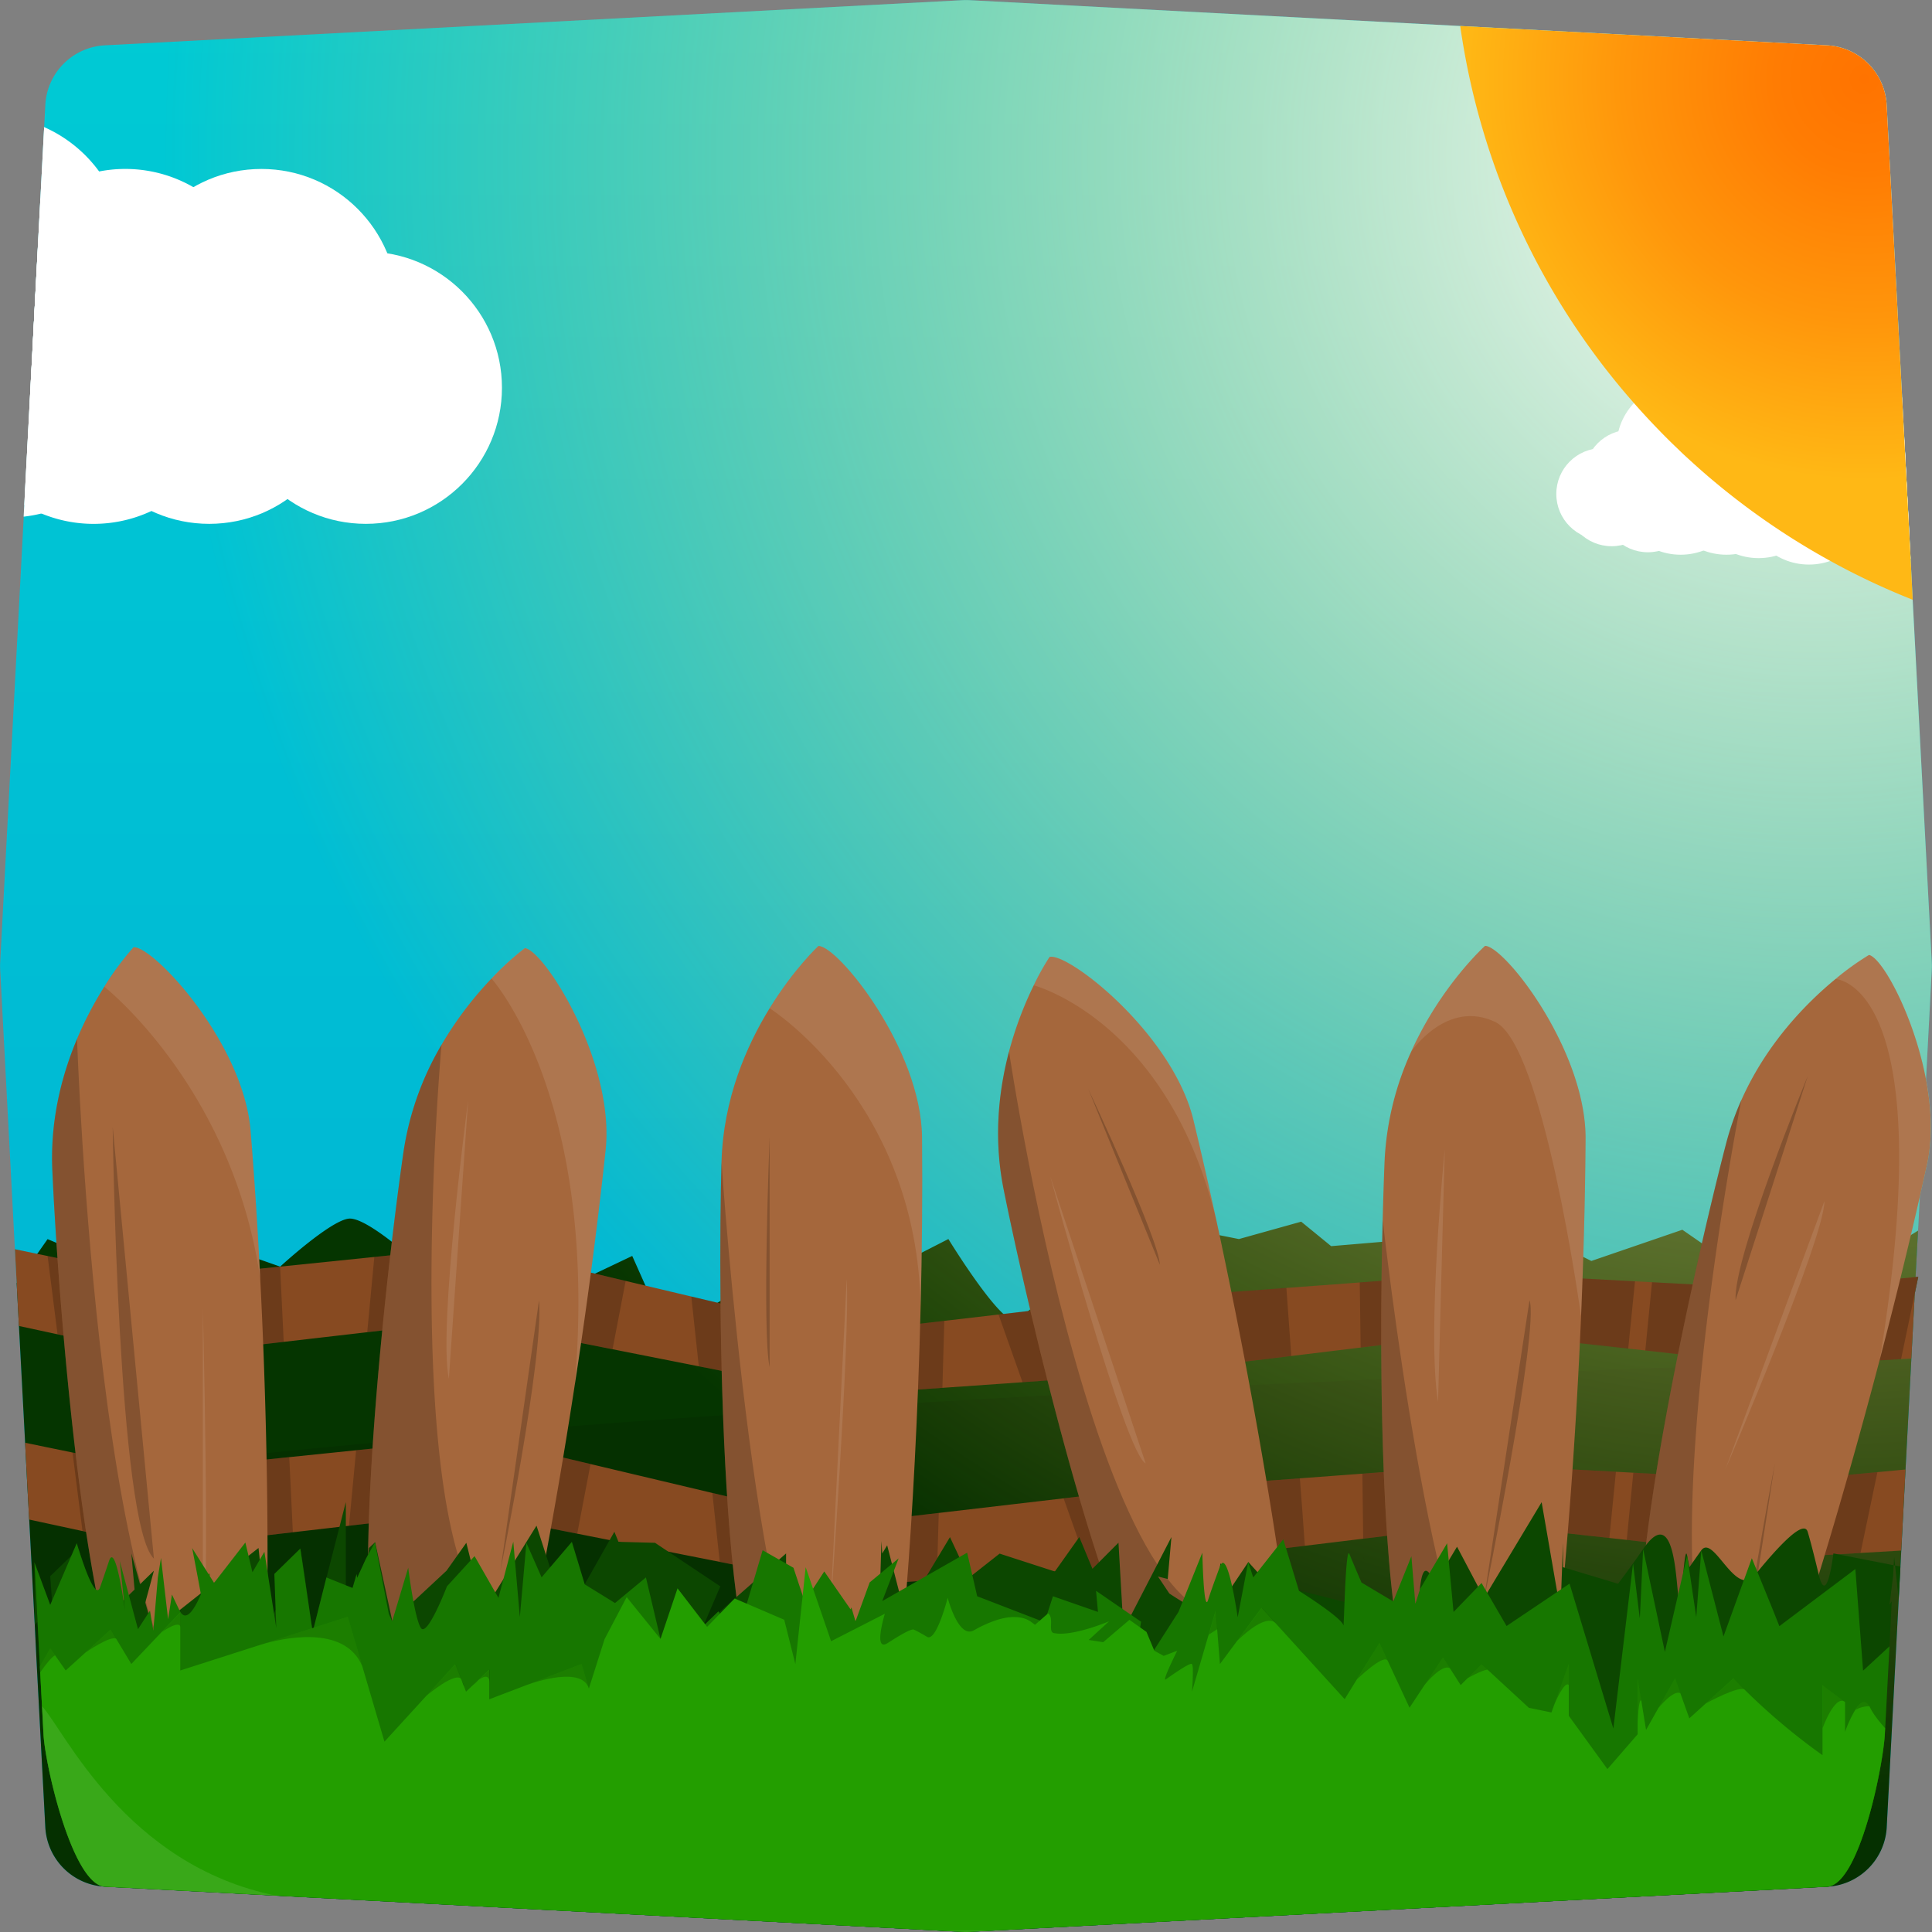 <svg xmlns="http://www.w3.org/2000/svg" xmlns:xlink="http://www.w3.org/1999/xlink" viewBox="0 0 1000 1000"><rect x="0" y="0" width="1000" height="1000" fill="#808080" stroke="none"/><defs><style>.cls-1{fill:none;}.cls-2{fill:url(#linear-gradient);}.cls-3{fill:#053500;}.cls-11,.cls-4{opacity:0.1;}.cls-5{fill:url(#radial-gradient);}.cls-6{fill:#fff;}.cls-7{fill:url(#radial-gradient-2);}.cls-8{fill:#874a21;}.cls-9{opacity:0.2;}.cls-10{fill:#a5673c;}.cls-11{fill:#fcfcfc;}.cls-12{fill:#0c4700;}.cls-13{fill:#177700;}.cls-14{fill:#239e00;}</style><linearGradient id="linear-gradient" x1="500" y1="-27.87" x2="500" y2="1258.85" gradientUnits="userSpaceOnUse"><stop offset="0" stop-color="#00cbd4"/><stop offset="1" stop-color="#00a8d4"/></linearGradient><radialGradient id="radial-gradient" cx="941" cy="81" r="857.02" gradientUnits="userSpaceOnUse"><stop offset="0" stop-color="#fff"/><stop offset="1" stop-color="#ffca3f" stop-opacity="0"/></radialGradient><radialGradient id="radial-gradient-2" cx="965" cy="41" r="209.62" gradientUnits="userSpaceOnUse"><stop offset="0" stop-color="#ff7300"/><stop offset="0.22" stop-color="#ff7c03"/><stop offset="0.6" stop-color="#ff960b"/><stop offset="0.99" stop-color="#ffb815"/></radialGradient></defs><g id="Layer_2" data-name="Layer 2"><g id="OutPut"><rect id="BG" class="cls-1" width="1000" height="1000"/></g><g id="Bachground"><g id="_10" data-name="10"><path class="cls-2" d="M996.91,558.71h0c2.79,14.8,3.55,30.25.5,44.11q-1.81,8.22-3.69,16.42h0l-.93,17.7-1.27,24,1.36-.13-1.8,8.64-1.78,33.64,0,.43-3,57-.6,11.39-.26,5-1.35,25.62-.43,8.27-.89,16.85-1.39,26.38-.51,9.77-.34,6.46v.13l-.35,6.68-1.23,23.29-2.23,42.37-.15,2.94a32.58,32.58,0,0,1-30.83,30.83l-9.47.5L716.85,988.59l-1.4.07h0L516,999.16l-14.33.75a32.51,32.51,0,0,1-3.42,0l-10.68-.56L282.67,988.56,143,981.2,63.28,977l-9-.47a32.58,32.58,0,0,1-30.83-30.83l-.75-14.31-.93-17.53-.16-3-1.53-29.09-.6-11.32h0l-.71-13.55L18,841.16l-.58-11-.12-2.31-2.18-41.32L14.31,772,14,766.44l-1-19.67L9.8,686.27,8.63,664.13h0l-.92-17.54L.09,501.71a32.51,32.51,0,0,1,0-3.42l2.2-41.75,10-189.15.32-6.06.37-6.88h0l2.44-46.39.56-10.72L17,177.45h0L18.32,152l.81-15.41.42-8,1.32-25.06c0-.2-.06-.39-.08-.59l.12-.09,1.94-36.92-.34-.29.35.15.6-11.48A32.58,32.58,0,0,1,54.29,23.46L498.29.09a32.51,32.51,0,0,1,3.42,0l254.1,13.37,189.9,10a32.58,32.58,0,0,1,30.83,30.83l8,151.41,1,18.83h0l.17,3.17.1,0-.1.09.14,2.6,1.36,25.77h0l.81,15.35.42,8.07.49,9.33v.24L990,310.43l8.07,153.27,1.82,34.59a32.51,32.51,0,0,1,0,3.42Z"/><path class="cls-3" d="M992.88,660.88l-1.8,8.64-1.78,33.64,0,.43-3,57-.6,11.39-.26,5-1.35,25.62-.43,8.27-.89,16.85-1.39,26.38-.51,9.77-.34,6.46v.13l-.35,6.68-1.23,23.29-2.23,42.37-.15,2.94a32.58,32.58,0,0,1-30.83,30.83l-9.47.5L716.85,988.59l-1.4.07h0L516,999.16l-14.33.75a32.51,32.51,0,0,1-3.42,0l-10.68-.56L282.67,988.56,143,981.2,63.28,977l-9-.47a32.58,32.58,0,0,1-30.83-30.83l-.75-14.31-.93-17.53-.16-3-1.53-29.09-.6-11.32h0l-.71-13.55L18,841.16l-.58-11-.12-2.31-2.18-41.32L14.31,772,14,766.44l-1-19.67L9.8,686.27,8.63,664.13h0L19.28,649l5.35-7.63,4.58,1.92,18,7.53,13.26,5.56,5.06,2.12,39.38-17.13,28.06,10,1.23.44L145,655.6s26.08-24,35.65-24.85c4.83-.41,14.14,5.76,22.18,12,2.76,2.13,5.35,4.25,7.57,6.14h0c4.15,3.5,7,6.1,7,6.1l6-2,10.18-3.31,3.3-1.08L248,645l7,6.36L279,673l20.27-9.64,6.34-3,2.34-1.12h0l19.29-9.17,6.85,15.38L345,690,359,681.68l12.4-7.39h0l1.55-.93,6.34-3.77,5-3,12.35,8.29,1.74,1.17L409,683.22h0l28.87-14.78.53-.28,36-18.41,2.64-1.35,13.84-7.08s17.52,28.65,28.45,38.76c3,2.79,5.54,4.17,7,3.14,1.22-.84,3.3-2.49,5.9-4.66l.9-.75c3.82-3.2,8.6-7.33,13.39-11.52,3.65-3.2,7.31-6.43,10.56-9.31l1.91-1.7c5.42-4.82,9.29-8.29,9.29-8.29l25.74,24.94,14.68,14.23,1.29-15.42,2.92-35,18.27,3.59,10.08,2,32.23-9L689,645l26.4-2.23,1.58-.14,13.52-1.14,13.25,6.22,2.62,1.23L767.81,659l33.37-17.51,11.75,5.83,6.57,3.27,4.19,2.08,47.09-16.15,10.1,7,7.31,5.08,5.85,4.06,8.33-2.68h0l3.74-1.2c9.41-3,22.43-7.11,31.85-9.91h0l2.73-.8c5-1.45,8.53-2.38,9.25-2.32C953,636,976.69,647,976.69,647l4-2.51,8.36-5.21,3.72-2.32-1.27,24Z"/><path class="cls-4" d="M989.28,703.59l-3,57-.6,11.39-.26,5-1.35,25.62-.43,8.27-.89,16.85-1.39,26.38-.51,9.77-.34,6.46v.13l-.35,6.68-1.23,23.29-2.23,42.37-.15,2.94a32.58,32.58,0,0,1-30.83,30.83l-9.47.5L716.85,988.59l-1.4.07h0L516,999.16l-14.33.75a32.51,32.51,0,0,1-3.42,0l-10.68-.56L282.67,988.56,143,981.2,63.28,977l-9-.47a32.58,32.58,0,0,1-30.83-30.83l-.75-14.31-.93-17.53-.16-3-1.53-29.09-.6-11.32h0l-.71-13.55L18,841.16l-.58-11-.12-2.31-2.18-41.32L14.31,772,14,766.44q12.15-1.62,25-3.22l1.44-.17q9.89-1.23,20.17-2.46l7.26-.86,5.25-.6h0l2-.23q14.57-1.68,29.9-3.33l1.4-.15q15.38-1.67,31.53-3.3,26.44-2.67,55.06-5.28,16.41-1.5,33.56-3,20.87-1.8,42.84-3.56l2.89-.23q10.77-.87,21.82-1.72,17.75-1.36,36.19-2.72,21.49-1.56,44-3.1l11.87-.81Q410,730.13,435,728.55l1.49-.09q18.9-1.19,38.44-2.35,33.66-2,69.26-3.93l17.44-.94,15.15-.79,3.93-.2h0q32.26-1.68,66.09-3.29,33.38-1.59,68.31-3.12l11.63-.51,16.24-.69,1.74-.08q20.36-.85,41.22-1.69l3.33-.14L817,709.64q24.69-1,50.1-1.89l13.78-.5q16-.57,32.25-1.13l2.19-.08h.28q28.2-1,57.24-1.91h0Z"/><path class="cls-5" d="M996.91,558.71h0c2.79,14.8,3.55,30.25.5,44.11q-1.81,8.22-3.69,16.42h0l-.93,17.7-1.27,24,1.36-.13-1.8,8.64-1.78,33.64,0,.43-3,57-.6,11.39-.26,5-1.35,25.62-.43,8.27-.89,16.85-1.39,26.38-.51,9.77-.34,6.46v.13l-.35,6.68-1.23,23.29-2.23,42.37-.15,2.94a32.58,32.58,0,0,1-30.83,30.83l-9.47.5L716.85,988.59l-1.4.07h0A1098.24,1098.24,0,0,1,584.12,927.4q-6.3-3.46-12.53-7h0Q544.31,904.94,518,888c-.53-.33-1-.66-1.57-1q-17.73-11.46-35-23.58-7.51-5.26-14.93-10.68-3.18-2.31-6.35-4.65c-1-.72-2-1.45-3-2.2q-6.32-4.68-12.56-9.47c-1.16-.88-2.3-1.75-3.44-2.65h0l-1-.74q-4.94-3.82-9.83-7.69l-.24-.19q-4.41-3.5-8.78-7-13.06-10.56-25.8-21.53-9.54-8.19-18.89-16.62-4-3.56-7.88-7.16-19.72-18.12-38.54-37.15-15.71-15.87-30.74-32.37l-1-1.08q-4.12-4.53-8.2-9.11-5.62-6.32-11.15-12.73l-1.08-1.25Q266.37,665.43,255,651.36l-4.62-5.78h0q-6.21-7.82-12.26-15.73c-.83-1.07-1.64-2.14-2.46-3.22q-5.74-7.54-11.35-15.21-7.44-10.14-14.64-20.47A1098,1098,0,0,1,56,270.75q-2.92-9.94-5.65-20-2.43-8.89-4.71-17.87h0c-.66-2.59-1.31-5.18-1.95-7.79q-3.06-12.39-5.83-24.91s0,0,0,0h0s0,0,0,0h0q-1.38-6.21-2.68-12.44-1.55-7.36-3-14.77h0q-.78-3.9-1.5-7.83-2.91-15.41-5.37-31c-.23-1.42-.45-2.84-.66-4.25q-2-13.14-3.75-26.38c0-.2-.06-.39-.08-.59l.12-.09,1.94-36.92-.34-.29.35.15.6-11.48A32.58,32.58,0,0,1,54.29,23.46L498.29.09a32.51,32.51,0,0,1,3.42,0l254.1,13.37,189.9,10a32.58,32.58,0,0,1,30.83,30.83l8,151.41,1,18.83h0l.17,3.17.1,0-.1.09.14,2.6,1.36,25.77h0l.81,15.35.42,8.07.49,9.33v.24L990,310.43l8.07,153.27,1.82,34.59a32.51,32.51,0,0,1,0,3.42Z"/><path class="cls-6" d="M988.89,289l-.24.12h0A33.2,33.2,0,0,1,941.33,259c0-.3,0-.6,0-.9a34.3,34.3,0,0,1,.38-4.21c.12-.74.26-1.48.42-2.21s.42-1.68.67-2.51h0a33.17,33.17,0,0,1,5.44-10.45c.26-.35.54-.69.83-1a33.12,33.12,0,0,1,17.45-10.92,32.52,32.52,0,0,1,7.16-1h.85a33.29,33.29,0,0,1,7.72.9c.7.17,1.4.36,2.08.57.45.14.89.29,1.33.45l.1,0-.1.09.14,2.6,1.36,25.77h0l.81,15.35.42,8.07Z"/><circle class="cls-6" cx="949.06" cy="225.79" r="33.21"/><circle class="cls-6" cx="936.32" cy="259.01" r="33.21"/><circle class="cls-6" cx="915.85" cy="231.4" r="33.21"/><circle class="cls-6" cx="903.11" cy="252.64" r="33.21"/><circle class="cls-6" cx="869.89" cy="253.91" r="33.21"/><circle class="cls-6" cx="910.24" cy="255.67" r="33.21"/><circle class="cls-6" cx="893.6" cy="253.91" r="33.21"/><circle class="cls-6" cx="953.77" cy="257.44" r="33.21"/><path class="cls-6" d="M988.89,289v.24l-.25-.12h0a33.23,33.23,0,0,1-18.18-37.89h0A33,33,0,0,1,979,235.82l.35-.36c.65-.64,1.32-1.26,2-1.84.51-.44,1-.86,1.57-1.26a33.17,33.17,0,0,1,2.9-1.93l1.36,25.77h0l.81,15.35.42,8.07Z"/><circle class="cls-6" cx="869.89" cy="231.4" r="33.21"/><circle class="cls-6" cx="897.04" cy="198.19" r="33.21"/><path class="cls-6" d="M988.4,279.63a33,33,0,0,1-5.93-5.46c-.59-.69-1.15-1.41-1.68-2.15h0a33.1,33.1,0,0,1-6.24-19.38,32.64,32.64,0,0,1,.6-6.29,33,33,0,0,1,3.91-10.44l.27-.45a31.82,31.82,0,0,1,2.35-3.38q.86-1.1,1.8-2.1c.7-.75,1.43-1.47,2.2-2.15l.14,2.6,1.36,25.77h0l.81,15.35Z"/><path class="cls-6" d="M988,271.56a33.18,33.18,0,0,1-4.37.46c-.45,0-.89,0-1.34,0s-1,0-1.48,0h0a32.83,32.83,0,0,1-9.29-1.77,28.49,28.49,0,0,1-3.44-1.4,33.18,33.18,0,0,1-19-30c0-.38,0-.76,0-1.14a33.29,33.29,0,0,1,1.46-8.7,32.39,32.39,0,0,1,1.89-4.73,33.22,33.22,0,0,1,18.91-16.79,30.33,30.33,0,0,1,4.56-1.23,32.61,32.61,0,0,1,6.37-.62c.75,0,1.5,0,2.24.08l1,18.83h0l.17,3.17.1,0-.1.09.14,2.6,1.36,25.77h0Z"/><path class="cls-6" d="M986.94,255.83a33,33,0,0,1-4.63-15.37h0c0-.54,0-1.08,0-1.62a32.86,32.86,0,0,1,.64-6.47c.15-.81.34-1.6.56-2.38s.54-1.83.87-2.72.73-1.83,1.16-2.72l.17,3.17.1,0-.1.09.14,2.6,1.36,25.77-.23-.35Z"/><circle class="cls-6" cx="834.2" cy="259.01" r="23.71"/><circle class="cls-6" cx="843.76" cy="246.17" r="23.71"/><circle class="cls-6" cx="829.25" cy="255.67" r="23.71"/><circle class="cls-6" cx="852.96" cy="262.14" r="23.71"/><circle class="cls-6" cx="940.87" cy="220.69" r="33.21"/><path class="cls-7" d="M990,310.43a371.62,371.62,0,0,1-42.65-20.1c-.29-.15-.55-.31-.83-.46h0q-7.59-4.19-14.95-8.74c-.9-.54-1.74-1.09-2.63-1.62h0c-1.17-.73-2.34-1.47-3.5-2.22q-2.62-1.68-5.22-3.42-8.23-5.47-16.16-11.38l-.78-.58-.93-.7q-4.34-3.27-8.56-6.65-2.65-2.11-5.28-4.3-4.47-3.69-8.81-7.54-3-2.66-6-5.41c-1.78-1.62-3.55-3.28-5.29-5q-5-4.74-9.74-9.66-6.66-6.84-12.93-14A375.1,375.1,0,0,1,755.81,13.46l189.9,10a32.58,32.58,0,0,1,30.83,30.83l8,151.41,1,18.83h0l.17,3.17.1,0-.1.09.14,2.6,1.36,25.77h0l.81,15.35.42,8.07.49,9.33v.24Z"/><path class="cls-8" d="M992.88,660.88l-1.8,8.64-1.78,33.64-5.32.31-11.1.65h0L924,707l-8.4-.93-.26,0h0l-2.08-.23-31.84-3.51-12.92-1.43L851.61,699l-8.84-1-25-2.76-26.23-2.9-2.74-.3-21-2.31-22.6,2.74-2.86.35L724,695.09h0l-9,1.1-10.64,1.29-35.92,4.37-23.92,2.9L593,711l-15.1,1.06-3.9.28-14.83,1-17,1.19-12.9.91-41.52,2.92-12.62.89L436.77,722h-.17l-1.31-.26-51.59-10.2-10.16-2-11.85-2.34-44.63-8.83-16.31-3.23-1.81-.35-8.58-1.7-11.69-2.32-2.15-.42L242,683.5l-7.6.88-3.07.36-7.8.91-25.68,3-7.77.9-43.23,5-10.59,1.23-30.76,3.57-.5.06L82.71,702l-13.32-2.87-6.85-1.48L51.67,695.3l-18.78-4-3.12-.67-20-4.31L8.63,664.13h0l-.92-17.54L19.28,649l5.35,1.1,5.12,1.05,17.79,3.66,13,2.66,5,1L82.71,662l51.19-5.26h0l.53-.06L145,655.6l48.77-5,8.24-.85,8.39-.86h0l13.05-1.34,10.39-1.07h0l3.2-.33L248,645l2.42.57h0l48.65,11.54,6.76,1.61,2.12.5h0L323.84,663l10.26,2.44,23.72,5.63,13.54,3.22h0l1.57.37,7,1.66,16.74,4h0l1.68.4L409,683.22h0l27.55,6.54.27,0,1.26-.15,38.17-4.47,12.48-1.46,28.09-3.28,2.49-.29,12.94-1.52,1.05-.12,15.8-1.85,13.3-1.56,3.06-.36L579.88,673l14.21-1.06,16-1.19,27.32-2,28.47-2.12,38-2.83,11.25-.84,4.42-.33,23.58-1.76,3-.22L767.81,659l47.53,2.55,3.78.2,27.15,1.46,8.81.47,21,1.13,9.78.52,12.92.7,1.74.09L924,667.38l3.57-.34,3.28-.31,48-4.53,4.79-.45,7.88-.74Z"/><polygon class="cls-8" points="986.28 760.61 985.68 772 985.42 776.95 984.07 802.57 963 803.81 944.48 804.9 944.47 804.9 939.01 805.22 924.01 806.1 916.77 805.3 911.35 804.7 910.19 804.57 875.75 800.77 852.05 798.16 842 797.05 833.01 796.06 811.43 793.68 800.6 792.49 789.71 791.28 775.67 789.74 773.92 789.54 767.81 788.87 740.73 792.16 717.99 794.92 705.58 796.43 675.39 800.1 661.21 801.82 605.22 808.62 599.25 809.35 598.81 809.4 593.04 810.1 569.98 811.72 565.45 812.04 563.55 812.17 545.97 813.41 501.55 816.53 484.89 817.7 478.13 818.18 469.5 818.78 436.6 821.1 430.79 819.95 430.44 819.88 421.4 818.09 398.73 813.61 379.24 809.75 372.53 808.42 320.13 798.05 315.56 797.15 298.77 793.83 285.11 791.13 285.1 791.13 264.07 786.96 264.06 786.96 262.76 786.71 242 782.6 232 783.76 190.88 788.54 180.63 789.73 179 789.92 175.72 790.3 151.58 793.1 138.46 794.62 106.63 798.32 105 798.51 82.71 801.1 79.05 800.31 75.65 799.58 67.64 797.85 44.54 792.87 42.7 792.47 15.07 786.51 14.31 772 14.02 766.44 12.98 746.77 37.54 751.82 39.09 752.14 59.93 756.42 67.65 758.01 73.11 759.13 73.12 759.13 75.16 759.55 82.71 761.1 105 758.81 106.44 758.66 137.99 755.42 149.72 754.21 184.32 750.65 192.8 749.78 226.78 746.28 248 744.1 268.16 748.89 270.74 749.5 291.48 754.42 305.67 757.79 368.71 772.75 368.83 772.78 376.35 774.56 392.62 778.43 432.02 787.78 432.93 788 436.6 788.87 471.86 784.74 485.9 783.1 550.57 775.53 558.47 774.61 579.67 772.12 579.88 772.1 655.53 766.46 672.91 765.17 705.17 762.77 716.24 761.94 734.57 760.58 734.58 760.58 767.81 758.1 778.62 758.68 781.38 758.83 813.93 760.57 836.4 761.78 845.41 762.27 857.1 762.9 876.48 763.94 917.03 766.12 917.32 766.13 924.01 766.49 956.64 763.41 971.75 761.98 986.28 760.61"/><polygon class="cls-9" points="82.71 702 29.77 690.58 24.63 650.06 82.71 662 144.98 655.6 146.85 694.55 82.71 702"/><polygon class="cls-9" points="151.58 793.1 82.71 801.1 42.7 792.47 37.54 751.82 82.71 761.1 149.72 754.21 151.58 793.1"/><polygon class="cls-9" points="305.67 757.79 298.77 793.83 242 782.6 180.63 789.73 184.32 750.65 248 744.1 305.67 757.79"/><polygon class="cls-9" points="323.84 663 317.06 698.35 242 683.5 190.08 689.53 193.75 650.58 248 645 323.84 663"/><polygon class="cls-9" points="485.9 783.1 484.89 817.7 436.6 821.1 372.53 808.42 368.71 772.75 436.6 788.87 485.9 783.1"/><polygon class="cls-9" points="488.78 683.66 487.78 718.4 436.6 722 361.69 707.18 357.82 671.07 436.6 689.77 488.78 683.66"/><path class="cls-9" d="M593,711l-63.74,4.48-12.43-35.1,63-7.38,86-6.4c.85,11.7,1.7,23.48,2.54,35.25Z"/><path class="cls-9" d="M675.39,800.1,593,810.1l-29.49,2.07-13-36.64,29.31-3.43,93-6.93C673.75,777.07,674.58,788.75,675.39,800.1Z"/><path class="cls-9" d="M836.4,761.78c-1.14,11.51-2.28,23-3.39,34.28l-65.2-7.19-62.23,7.56c-.12-10.89-.26-22.14-.41-33.66l62.64-4.67Z"/><path class="cls-9" d="M846.27,663.21c-1.15,11.4-2.32,23-3.5,34.83l-75-8.27-63.5,7.71c-.16-11.16-.32-22.42-.47-33.71l64-4.77Z"/><polygon class="cls-9" points="971.75 761.98 963 803.81 924.01 806.1 842 797.05 845.41 762.27 924.01 766.49 971.75 761.98"/><path class="cls-9" d="M992.88,660.88l-1.8,8.64-7.1,34-11.1.65h0L924,707l-8.4-.93-.26,0h0l-2.08-.23-31.84-3.51-12.92-1.43L851.61,699l3.47-35.33,21,1.13,9.78.52,12.92.7,1.74.09L924,667.38l3.57-.34,3.28-.31,48-4.53,4.79-.45,7.88-.74Z"/><path class="cls-10" d="M135.05,884.6c-2.33,2.78-9.32,3.21-20.22,3.45h0c-9.42.2-21.75.26-36.51,1.57C46.4,892.43,30,672.45,27.07,605.45c-1.12-26,5-49.14,12.81-67.75a188.5,188.5,0,0,1,14.1-27A150.56,150.56,0,0,1,69.11,490.3c10-.88,56.86,49.19,60.59,95,2.09,25.66,3.74,51.48,5,76.62a.09.09,0,0,0,0,0C140.66,778.46,138.63,880.33,135.05,884.6Z"/><path class="cls-10" d="M313.46,595.36c-4.42,41.34-10,82.87-15.92,121.18-8,52.31-16.57,98.63-23.25,130.28-5.49,26-9.74,42.16-11.43,43.54-5.24,4.29-24.88-2.48-56.72-5.67S199.23,662.33,208.88,596a153.5,153.5,0,0,1,19.65-55.22h0a185.75,185.75,0,0,1,25.83-34.25,145.72,145.72,0,0,1,17.3-15.79C281.61,491.68,318.35,549.62,313.46,595.36Z"/><path class="cls-10" d="M476.51,677v.1c-2.78,111.67-11.62,206.67-15.37,210.54-3.3,3.41-14.26,2.24-31.55,1.42-7.36-.36-15.88-.65-25.44-.49-32,.52-32.61-220.07-30.7-287.11.93-32.7,12.89-60.11,24.91-79.6,12.6-20.48,25.26-32.23,25.26-32.23,10-.17,53.2,53.13,53.63,99.13C477.53,618.42,477.22,648.26,476.51,677Z"/><path class="cls-10" d="M820.69,589.6c-.21,30.86-1.07,61.88-2.33,91.65v0c-4.68,110.15-14.91,203.13-18.67,206.89-2.45,2.45-8.92,2.39-18.93,1.76h-.09c-9.57-.61-22.38-1.75-38-1.75-28.08,0-29.21-169.85-27-256.73v-.07c.31-12.09.67-22.58,1-30.77a153.56,153.56,0,0,1,13.8-56.34h0c15.44-34.22,38.19-54.65,38.19-54.65C778.69,489.6,821,543.6,820.69,589.6Z"/><path class="cls-10" d="M669.09,874.71c-3.49,5.8-24.27,6-55.33,13.7S532.63,681.26,519.45,615.5c-5.32-26.53-2.47-51.22,2.82-71.24A188.58,188.58,0,0,1,535.06,510a130.88,130.88,0,0,1,8.2-14.69c9.71-2.4,63.76,39.85,74.5,84.58,4.2,17.49,8.2,35.09,12,52.52q1.37,6.33,2.71,12.64a.5.5,0,0,1,0,.12q1,4.77,2,9.5C648,719.4,658.23,780,664,821.1,668.48,852.53,670.34,872.65,669.09,874.71Z"/><path class="cls-10" d="M997.41,602.83q-1.81,8.22-3.69,16.42h0q-2.28,10-4.65,20-2.69,11.29-5.43,22.47c-3.5,14.2-7.07,28.2-10.65,41.86h0c0,.17-.09.33-.13.5-5.44,20.73-10.92,40.67-16.22,59.29-4.19,14.74-8.28,28.66-12.16,41.49h0q-1.54,5.16-3.07,10.09h0c-9.66,31.44-17.77,55.29-22.59,67.16-2,4.94-3.44,7.82-4.19,8.3-2.2,1.43-6.37,1-12.48-.52-2-.48-4.16-1.08-6.55-1.75l-4.79-1.36h0c-6.44-1.84-14.08-4.05-22.9-6.18h0c-2.88-.69-5.89-1.38-9-2a6.45,6.45,0,0,1-1.55-.53h0c-5.05-2.42-7.65-11.17-8.42-24.26v0c-.3-4.83-.33-10.25-.15-16.17.35-11.52,1.53-24.91,3.3-39.43,1.37-11.19,3.09-23.06,5.05-35.26,2.91-18,6.36-36.76,10-55.15.45-2.3.91-4.6,1.38-6.88,2.49-12.36,5.06-24.49,7.6-36.06,1.62-7.35,3.22-14.47,4.78-21.28,4.82-21.06,9.27-39.12,12.52-51.62a145.22,145.22,0,0,1,7.93-22.6v0c13.16-29.54,33.88-50.41,48.61-62.54h0a141.21,141.21,0,0,1,17.44-12.55c6.76,1.44,23.25,31.35,29.51,64.52h0C999.7,573.52,1000.46,589,997.41,602.83Z"/><path class="cls-9" d="M114.78,888.05c-9.42.2-21.75.26-36.51,1.57C46.4,892.43,30,672.45,27.07,605.45c-1.12-26,5-49.14,12.81-67.75C39.88,537.7,51.65,885.92,114.78,888.05Z"/><path class="cls-9" d="M274.29,846.82c-5.49,26-9.74,42.16-11.43,43.54-5.24,4.29-24.88-2.48-56.72-5.67S199.23,662.33,208.88,596a153.5,153.5,0,0,1,19.65-55.22C228.33,543,200.85,852.62,274.29,846.82Z"/><path class="cls-9" d="M429.59,889.05c-7.36-.36-15.88-.65-25.44-.49-32,.52-32.61-220.07-30.7-287.11,0,0,19.37,284.62,56,287.58Z"/><path class="cls-9" d="M664,821.1c4.44,31.43,6.3,51.55,5.05,53.61-3.49,5.8-24.27,6-55.33,13.7S532.63,681.26,519.45,615.5c-5.32-26.53-2.47-51.22,2.82-71.24C522.27,544.26,578.08,918.21,664,821.1Z"/><path class="cls-9" d="M706.33,808.08c-.22-.79-.45-1.67-.69-2.62C705.9,806.28,706.13,807.16,706.33,808.08Z"/><path class="cls-9" d="M705.64,805.46c.26.82.49,1.7.69,2.62C706.11,807.29,705.88,806.41,705.64,805.46Z"/><path class="cls-9" d="M780.67,889.92c-9.57-.61-22.38-1.75-38-1.75-28.08,0-29.21-169.85-27-256.73C720.32,671.68,746.84,887.13,780.67,889.92Z"/><path class="cls-9" d="M902.14,889.94c-9.64-2.35-24.1-7.28-43.27-11.36-31.3-6.67,17.62-221.77,34.53-286.67a145.22,145.22,0,0,1,7.93-22.6c-.68,3.46-57.8,295.69.76,320.61Z"/><path class="cls-11" d="M134.72,662C120.45,562.93,54,510.73,54,510.73h0A150.56,150.56,0,0,1,69.11,490.3c10-.88,56.86,49.19,60.59,95C131.79,611,133.44,636.82,134.72,662Z"/><path class="cls-11" d="M313.46,595.36c-4.42,41.34-10,82.87-15.92,121.18,0,0,0-.07,0-.1,12.56-148.57-43.19-210-43.19-210a145.72,145.72,0,0,1,17.3-15.79C281.61,491.68,318.35,549.62,313.46,595.36Z"/><path class="cls-11" d="M476.51,677c-1.42-106-77-154.39-78.15-155.14,12.6-20.48,25.26-32.23,25.26-32.23,10-.17,53.2,53.13,53.63,99.13C477.53,618.42,477.22,648.26,476.51,677Z"/><path class="cls-11" d="M617.76,579.84c4.2,17.49,8.2,35.09,12,52.52C604.83,528.13,535.06,510,535.06,510a130.88,130.88,0,0,1,8.2-14.69C553,492.86,607,535.11,617.76,579.84Z"/><path class="cls-11" d="M634.48,654.62c-.67-2.9-1.34-6.06-2-9.5Q633.48,649.89,634.48,654.62Z"/><path class="cls-11" d="M820.69,589.6c-.21,30.86-1.07,61.88-2.33,91.65C818,678.88,798.79,540.9,774,529s-43,14.57-43.5,15.25c15.44-34.22,38.19-54.65,38.19-54.65C778.69,489.6,821,543.6,820.69,589.6Z"/><path class="cls-11" d="M997.41,602.83q-1.81,8.22-3.69,16.42h0q-2.28,10-4.65,20-2.69,11.29-5.43,22.47c-3.5,14.2-7.07,28.2-10.65,41.86q3.66-22.35,5.86-41.41,1.1-9.23,1.86-17.71C993.12,509.25,950.79,506.78,950,506.74a141.21,141.21,0,0,1,17.44-12.55c6.76,1.44,23.25,31.35,29.51,64.52h0C999.7,573.52,1000.46,589,997.41,602.83Z"/><path class="cls-9" d="M58.33,583.3S61,789.21,79.67,806.77Z"/><path class="cls-11" d="M105,677s3.69,145.77,0,175.34Z"/><path class="cls-11" d="M242.33,569.31s-15.66,117.69-10,144.36Z"/><path class="cls-9" d="M259,813s22.67-111,20-140Z"/><path class="cls-9" d="M398.36,588.33s-4,101.34,0,119.34Z"/><path class="cls-11" d="M429.59,837.07S440.15,691.59,438.24,662Z"/><path class="cls-11" d="M543.66,609S582.41,752.57,593,757.45Z"/><path class="cls-9" d="M600.33,654.62c0-12.12-37-90.86-37-90.86Z"/><path class="cls-11" d="M747.8,595s-9.47,94-3.47,130.67Z"/><path class="cls-9" d="M767.81,829.67S797,687.67,791.67,673Z"/><path class="cls-9" d="M935.67,557S897,651,898.33,673Z"/><path class="cls-11" d="M893,760.68s51.33-119.68,51.33-139Z"/><path class="cls-9" d="M918.67,757.43c-.34,1.57-18.06,96-16.53,106.79Z"/><path class="cls-12" d="M983.64,810.84l-.89,16.85L980.4,805.8l-.51,9.77L978,830.66l1.15-1.82L978,852.13l-2.23,42.37-.15,2.94c-.87,16.65-13.22,78.23-29.87,79.1l-9.47.5L716.85,988.59l-1.4.07h0L516,999.16l-14.33.75a32.51,32.51,0,0,1-3.42,0l-10.68-.56L282.67,988.56,143,981.2,63.28,977l-9-.47c-16.65-.87-30.92-62.45-31.79-79.1l-.75-14.31-.93-17.53-.16-3-1.53-29.09-.6-11.32h0l-.71-13.55L18,841.16l9-11.49-1-13.83,10.93-10.59,3.69-3.58L53,838.89l19.87-19.26L79.67,813l-4.29,15.82h0l-3.92,14.43L68,804.06l11.33,40.07.7-.56L87,838.12l5.91-4.67,11-8.7,1.14-.9,1.42-1.12,4.34-3.44,4-3.18,19-14.88,4.33,41.38h0v0L151,816.11l4.48-14.6,1.56,9.67,4.79,33.32,13.89-54.2L179,777.48v52.19l3.55-7.76,2.4-5.26,5.57-12.17.48-3.31v.06l3.17-3,8.89,40.89L231.12,813l10.25-14.45,8.84,35.54,27.49-44.42,4.89,15.15L293,837.07l22.56-39.92,2.44-4.32,2.13,5.22,18.91.5,33.79,22.55-8.78,20.48v.09l8.13-7.14,16.3-14.31,1.31-1.15,13.45-11.82,3.63-3.19v40.22l2.65-4,7-10.73h0l26.27,9.71,1.84-2.81,10.92-16.63.68-22.17.4,6.46,2.56-4.26,9,34.92,9.93-16.54,7.09-11.81,6.49-10.8,9.84,21,15.86-12.47L546,813.41l12-16.94h0l.63-.89L565.45,812l13.47-13.49,2.61,45.08L599,809.75l.21-.4,7.12-13.78-1.15,13-.76,8.71L599.37,816l5.87,8.78s23.75,16.06,28.42,12.39c.57-.46.87-.48.82,0-.22,2.25-2.11-36.17-3-26.28-1.08,11.32-2.14,22.68-2.14,22.68l16.8-25.08,19.11,21.18-1,7.18,8-13.62L698,829.67l.43-25.37L700,830.66s12.38,30.42,23.21,13.73h0c3.27-5,6.48-9.93,9.31-14.23,6-9,10.22-15.31,9.78-14-1,2.8-5.44-12.22-7.35,6.26v.06c-.74,7.19-1.24,12.14-1.24,12.14l16.13-26.85,4.32-7.19,14,26.55h0l.2-.33,21.3-35.46,8.29-13.8,2.6,15,7.16,41.41v0L809,798.55v12.63l33,9.92s-38,42.63-6,.63q5.16-6.78,9.19-12.44c.95-1.31,1.85-2.56,2.71-3.78v0c.88-1.26,1.71-2.47,2.51-3.63C867.44,777,867.37,820.65,869,828c1.34,6,2.78-30.21,4.23-22.9.72,3.62,1.2,6.08,1.2,6.08s1.9-2.74,5-7.13l1.09-1.52c6.38-8.91,17.8,25.05,27.85,12.68l1.64-2h0c2.29-2.79,4.56-5.46,6.73-7.91,9.55-10.76,17.38-17.42,18.9-12.47.91,3,2.08,7.36,3.34,12.39.77,3.06,1.58,6.37,2.39,9.77h0c4.21,17.52,7.6-10.94,7.6-10.94Z"/><path class="cls-13" d="M978,852.13l-2.23,42.37-.15,2.94c-.87,16.65-13.22,78.23-29.87,79.1l-9.47.5L716.85,988.59l-1.4.07h0L516,999.16l-14.33.75a32.51,32.51,0,0,1-3.42,0l-10.68-.56L282.67,988.56,143,981.2,63.28,977l-9-.47c-16.65-.87-30.92-62.45-31.79-79.1l-.75-14.31-.93-17.53-.16-3-1.53-29.09-.6-11.32h0l-.71-13.55L26,830.67l10.93-25.42,2.8-6.52s.33,1.15.89,2.94c2.35,7.54,8.69,26.52,11.11,20.06,1-2.79,2.82-8.06,4.69-13.73,3.49-10.59,8.27,25.67,8.27,25.67L62,808.06l9.42,35.2,5.64-8.71.57-.88.88,5.42.82,5,2.38-27.66,1.61-10.05h0L87,838.12l2-12.79s1.58,3.38,3.87,8.12c5.56,11.53,14.32-17.2,15.5-19.07.73-1.15-.09,35.39-2.33,22.49v-.06c-.34-1.93-.69-3.86-1-5.81s-.76-4.2-1.14-6.25c-2.3-12.61-4.45-23.48-4.45-23.48l5.59,8.88,1.56,2.47,4.2,6.67L127,798.4l3.67,15.38,6.18-10.57L143,842.67l-1-28,13.44-13.15,6.35,43,.17-.17,7-27.86,13.51,5.44,2.12-7.24.28,2,4.55-9.92,1.75-3.17,2.92-5.29,7.16,37.06,1.73,3.83,8.31-27.76s3.3,26.6,6.63,31.27,13.42-21.61,13.42-21.61l14.29-15.66L258,827.06l7.68-29.1,3.39,39,3.39-38.4.55,1.26,7.32,16.61L296,798.06l6.67,22,15.66,9.67,16-13.26,10.34,43.72,19.34-18.61,7.82-7.52.3.47,8.87,14L389,821.79l.81-2.72,4.93-16.67,8.52,4.85,3.63,2.06,1.95,1.11,1.86,1.06L416.5,829l10.13-15.63L440.25,833l.45-1,.51,1.75h0l1.6,5.46,7.33-20.15,15-12.46-8.5,22.13,6.53-3.73,17.31-9.87,20.12-11.47,5.19,22.56,34.86,13.45L545,826.22l23.31,8.11-1-10.92,23.32,16L585,873.31l21.89-34.16,3.11-4.86,12.33-30.63s.67,32.07,3,24.4c.94-3.07,3.43-10,6.08-17.17,3.95-10.73,9.22,26.22,9.22,26.22l5.44-28.62,2.6,8,15.55-19.74L667.37,807v0l4.93,16.25.06.18s22.3,13.92,23,17.92c.27,1.64,1.09-42,3.1-37,2.89,7.1,6.25,14.76,6.25,14.76l16.42,9.79h0l9.4-23.38,2.06,24.69,2.43-7.78v.06l14-23.7.84,9,2.49,26.57L763,823.36l3.85-4,12.95,22.26,22-14.79,10.6-7.14,22.67,75,10.19-85.44,3.41,27.78.11.52,1.7-35.73,5.91,27.91h0l5.35,25.28,5.23-22.69h0l6.29-27.26,4.72,32,2.59-34.54,6.17,23.88v0l3.13,12.12h0l2.2,8.5,2.59-7.14.69-1.92,11.39-31.43,11.14,27.32L921,841.7l39.33-29.57,4,52.6Z"/><path class="cls-14" d="M975.73,894.5l-.15,2.94c-.87,16.65-13.22,78.23-29.87,79.1l-9.47.5L716.85,988.59l-1.4.07h0L516,999.16l-14.33.75a32.51,32.51,0,0,1-3.42,0l-10.68-.56L282.67,988.56,143,981.2,63.28,977l-9-.47c-16.65-.87-30.92-62.45-31.79-79.1l-.75-14.31-.93-17.53-.16-3L26,853.22l2.54,3.6L34,864.63l10.31-9.35h0l0,0,13-11.79,2.86,4.79h0l7.8,13,15.74-16.6h0l3.88-4.1,5.71-6v30.06l40.17-12.88.06,0,1.62-.52.49-.15L180,836.85l7.55,25.69v0L199,901.48l21.6-23.64h0l0,0,15.08-16.51,3,7.78.53,1.35,1,2.51,1,2.64,3.61-3.41h0l2.64-2.49,0,0,.09-.08,5.64-5.34v15.28l19.91-7.6h.05l.24-.09h0l.19-.07L301,861.3,304.79,874v0l8.14-25.6,11.43-21.74s17.5,21.64,17.52,21.63l8.81-26.17L366,842.05l14.27-14.67,25.65,11,5.75,22.92,0,0,5.35-50.12,13.16,38.31L458,835.27s-6.22,20.17,1.49,15.15h0c6.2-4,12.16-7.5,13.5-6.94,1.16.48,3.92,2,6.88,3.75h0C484.67,850,490.52,827,490.52,827S496,848.31,504,843.88c.59-.33,1.2-.66,1.81-1l.94-.49,1-.52.89-.43,1.09-.5,1.29-.57c.44-.2.89-.39,1.34-.55l1.05-.42.93-.34c.37-.14.74-.26,1.11-.38s.58-.19.87-.27a7.76,7.76,0,0,1,.82-.25c.44-.13.89-.25,1.34-.36s.64-.16,1-.22l.87-.18c.32-.07.64-.12,1-.17s.64-.1,1-.13l.4,0c.38-.05.75-.08,1.12-.1s.86,0,1.28,0a18.26,18.26,0,0,1,3.07.25c.39.07.78.15,1.17.25a12.9,12.9,0,0,1,4.78,2.33c.37.29.75.58,1.12.84l.45.31s6.71-5.9,6.75-5.87c3.25,2.23-.14,9.46,2.9,10.14,9.49,2.1,28.67-6.08,28.67-6.08l-10.55,9.66L571,850l13.59-11.58,8.82,6.25,4.07,9.74,4.84,2.67,7-2.67s-8.26,16.5-5.86,14.8c5-3.55,12.84-8.87,13.52-7.9a8.69,8.69,0,0,1,.43,3.34c.09,4.26-.43,10.94-.43,10.94l8.61-29.48,0,0,2.74-9.39.9-3.09.23,2.86.54,6.82,1.44,18,8.85-11.94,0,0,12.71-17.17,7.42,8.18h0l.28.3L696,879.48l6.35-10.29L714,850.41l4.32,9.3.1.2,11.15,24,7.75-11.73,0,0,9.53-14.41,3.66,5.75,5.54,8.7,3.45-3.48h0l7.34-7.39,3.11,2.87,21.4,19.74,11.68,2.4,1.5-4.17.05-.12L812,861.3v26.79l20,27.58,15.64-18v-29l1.89,11.57L852,895.41l6.35-11.3L867,868.7l2.78,7.79,4.61,12.92,8.58-7.76h0l14.32-12.95c1.92,2,3.85,4,5.79,5.94a328.08,328.08,0,0,0,40.24,33.84v-36.3l11.46,8.61.21.15v15.48a62.54,62.54,0,0,1,5.27-11.35c2.36-3.68,5.11-5.89,7.34-1.91.14.23.26.48.39.75C969.43,886.92,972.29,890.68,975.73,894.5Z"/><path class="cls-9" d="M28.52,856.82c-1.51.57-4.35,4-7.7,8.78l-.16-3L26,853.22Z"/><path class="cls-9" d="M57.37,843.47l2.86,4.79c-2.82-2-15.87,7-15.87,7h0Z"/><path class="cls-9" d="M83.8,844.69l9.59-10.12v7.91C93.39,838.09,84.22,844.39,83.8,844.69Z"/><path class="cls-9" d="M180,836.85l7.55,25.69c-9.26-22.45-43-14.13-51.86-11.48Z"/><path class="cls-9" d="M235.77,861.29l3,7.78c-3.11-3.92-17.29,8-18.13,8.73Z"/><path class="cls-9" d="M239.35,870.42l1,2.51A4.82,4.82,0,0,1,239.35,870.42Z"/><path class="cls-9" d="M245,872.15l2.64-2.49A18.86,18.86,0,0,1,245,872.15Z"/><path class="cls-9" d="M247.76,869.54l5.64-5.34v7C253.4,865.22,248.5,869,247.76,869.54Z"/><path class="cls-9" d="M301,861.3,304.79,874c-3.49-11.68-28.15-3.27-31.16-2.2Z"/><polygon class="cls-9" points="629.3 833.57 630.08 843.25 625.66 846.05 629.3 833.57"/><path class="cls-9" d="M653.11,832.15l7.42,8.18c-5.54-6.06-20.16,9-20.16,9Z"/><path class="cls-9" d="M714,850.41l4.32,9.3c-1.92-4.15-15.9,9.48-15.9,9.48Z"/><path class="cls-9" d="M746.84,857.73l3.66,5.75c-4.13-2.41-12.59,7.93-13.19,8.66Z"/><path class="cls-9" d="M766.85,861.3l3.11,2.87c-3.36.48-10,4.27-10.45,4.52Z"/><path class="cls-9" d="M804.59,882,812,861.3v10.88C809.92,869.77,805.13,880.77,804.59,882Z"/><path class="cls-9" d="M847.68,868.7l1.89,11.57c-1.48-1.72-1.89,11.29-1.89,11.29Z"/><path class="cls-9" d="M867,868.7l2.78,7.79c-3.47-2.25-11.43,7.62-11.43,7.62Z"/><path class="cls-9" d="M897.34,868.7c1.92,2,3.85,4,5.79,5.94-2.6-2.55-19.63,6.74-20.11,7Z"/><path class="cls-9" d="M943.37,872.18l11.46,8.61c-5.23-3.52-11.46,13.69-11.46,13.69Z"/><path class="cls-9" d="M967.65,883.16a14.69,14.69,0,0,0-7.34,1.91C962.67,881.39,965.42,879.18,967.65,883.16Z"/><path class="cls-11" d="M143,981.2,63.28,977l-9-.47c-16.65-.87-30.92-62.45-31.79-79.1l-.75-14.31C33.22,895.32,64.73,965.42,143,981.2Z"/><path class="cls-11" d="M516,999.16l-14.33.75a32.51,32.51,0,0,1-3.42,0l-10.68-.56Z"/><path class="cls-6" d="M118.9,200.69c0,.82,0,1.64,0,2.46A70.45,70.45,0,0,1,56,270.75a72,72,0,0,1-7.53.4,70.16,70.16,0,0,1-35.89-9.82l.37-6.88h0l2.44-46.39.56-10.72L17,177.45h0L18.32,152l.81-15.41q3-1.38,6.15-2.47t6.15-1.83h0a70.48,70.48,0,0,1,15.2-2.05l1.81,0a70.21,70.21,0,0,1,16.38,1.92c1.49.35,3,.75,4.42,1.2,1,.31,2,.65,3,1a65,65,0,0,1,6.09,2.52A70.44,70.44,0,0,1,118.9,200.69Z"/><path class="cls-6" d="M64.85,130.24c0,.64,0,1.28,0,1.92a70.78,70.78,0,0,1-1.24,11.37c-.2,1.1-.44,2.19-.7,3.27a68.74,68.74,0,0,1-2.42,7.94,70.4,70.4,0,0,1-10.76,19.15v0a70.68,70.68,0,0,1-9.9,10.19,0,0,0,0,0,0,0c-1.09.93-2.2,1.82-3.34,2.66-.44.33-.87.65-1.31.95a69.75,69.75,0,0,1-19.21,9.61L17,177.45h0L18.32,152l.81-15.41.42-8,1.32-25.06c0-.2-.06-.39-.08-.59l.12-.09,1.94-36.92-.34-.29.35.15h0a70.54,70.54,0,0,1,28.48,23A70.1,70.1,0,0,1,64.85,130.24Z"/><path class="cls-6" d="M37.83,200.69a70.33,70.33,0,0,1-3.15,20.89,70.48,70.48,0,0,1-21.75,32.86l2.44-46.39.56-10.72L17,177.45h0L18.32,152A70.84,70.84,0,0,1,29.16,166.8c1.09,2,2.09,4,3,6.14h0a69.34,69.34,0,0,1,4.3,13.82,70.29,70.29,0,0,1,1.37,13.39v0C37.83,200.35,37.83,200.52,37.83,200.69Z"/><path class="cls-6" d="M74.84,197.38a70.11,70.11,0,0,1-7.13,30.92c-.76,1.55-1.57,3.07-2.45,4.55a70.32,70.32,0,0,1-10.44,13.72q-2.15,2.2-4.49,4.22a70.23,70.23,0,0,1-28.94,15,68.9,68.9,0,0,1-9.15,1.63l.32-6.06.37-6.88h0l2.44-46.39.56-10.72L17,177.45h0L18.32,152l.81-15.41.42-8q2.58.56,5.07,1.32a69.63,69.63,0,0,1,6.81,2.42h0a69.28,69.28,0,0,1,13.12,7.2,70.47,70.47,0,0,1,13.29,12c.06.07.12.13.17.2.85,1,1.66,2,2.45,3a68.89,68.89,0,0,1,4.46,6.61v0a69.78,69.78,0,0,1,9.83,32.56s0,0,0,0C74.81,195.08,74.84,196.22,74.84,197.38Z"/><circle class="cls-6" cx="108.28" cy="200.69" r="70.45"/><circle class="cls-6" cx="118.9" cy="187.18" r="70.45"/><circle class="cls-6" cx="189.36" cy="200.69" r="70.45"/><path class="cls-6" d="M135.31,157.9a70.16,70.16,0,0,1-16.37,45.15l-.08.1A70.36,70.36,0,0,1,67.71,228.3c-.95,0-1.9.06-2.86.06s-2.12,0-3.17-.07a70.45,70.45,0,0,1-18-3.17c-.56-.18-1.12-.36-1.68-.56h0a67.26,67.26,0,0,1-7.3-3,70.25,70.25,0,0,1-19.31-13.53l.56-10.72L17,177.45h0L18.32,152l.81-15.41.42-8,1.32-25.06c0-.2-.06-.39-.08-.59l.12-.09A70.23,70.23,0,0,1,41.66,91.36a69.32,69.32,0,0,1,9.68-2.61A70.48,70.48,0,0,1,131.16,134a69.94,69.94,0,0,1,4.11,21.5C135.3,156.32,135.31,157.11,135.31,157.9Z"/><circle class="cls-6" cx="135.31" cy="157.9" r="70.45"/><path class="cls-6" d="M47.47,119.42a70.38,70.38,0,0,1-.83,10.84,68.94,68.94,0,0,1-2.08,9.25,70.18,70.18,0,0,1-13.91,25.6c-.49.57-1,1.14-1.49,1.69A70.18,70.18,0,0,1,17,177.44L18.32,152l.81-15.41.42-8,1.32-25.06c0-.2-.06-.39-.08-.59l.12-.09,1.94-36.92A70.58,70.58,0,0,1,41.66,91.36,70.19,70.19,0,0,1,47.47,119.42Z"/></g><rect id="BG-2" data-name="BG" class="cls-1" width="1000" height="1000"/></g></g></svg>